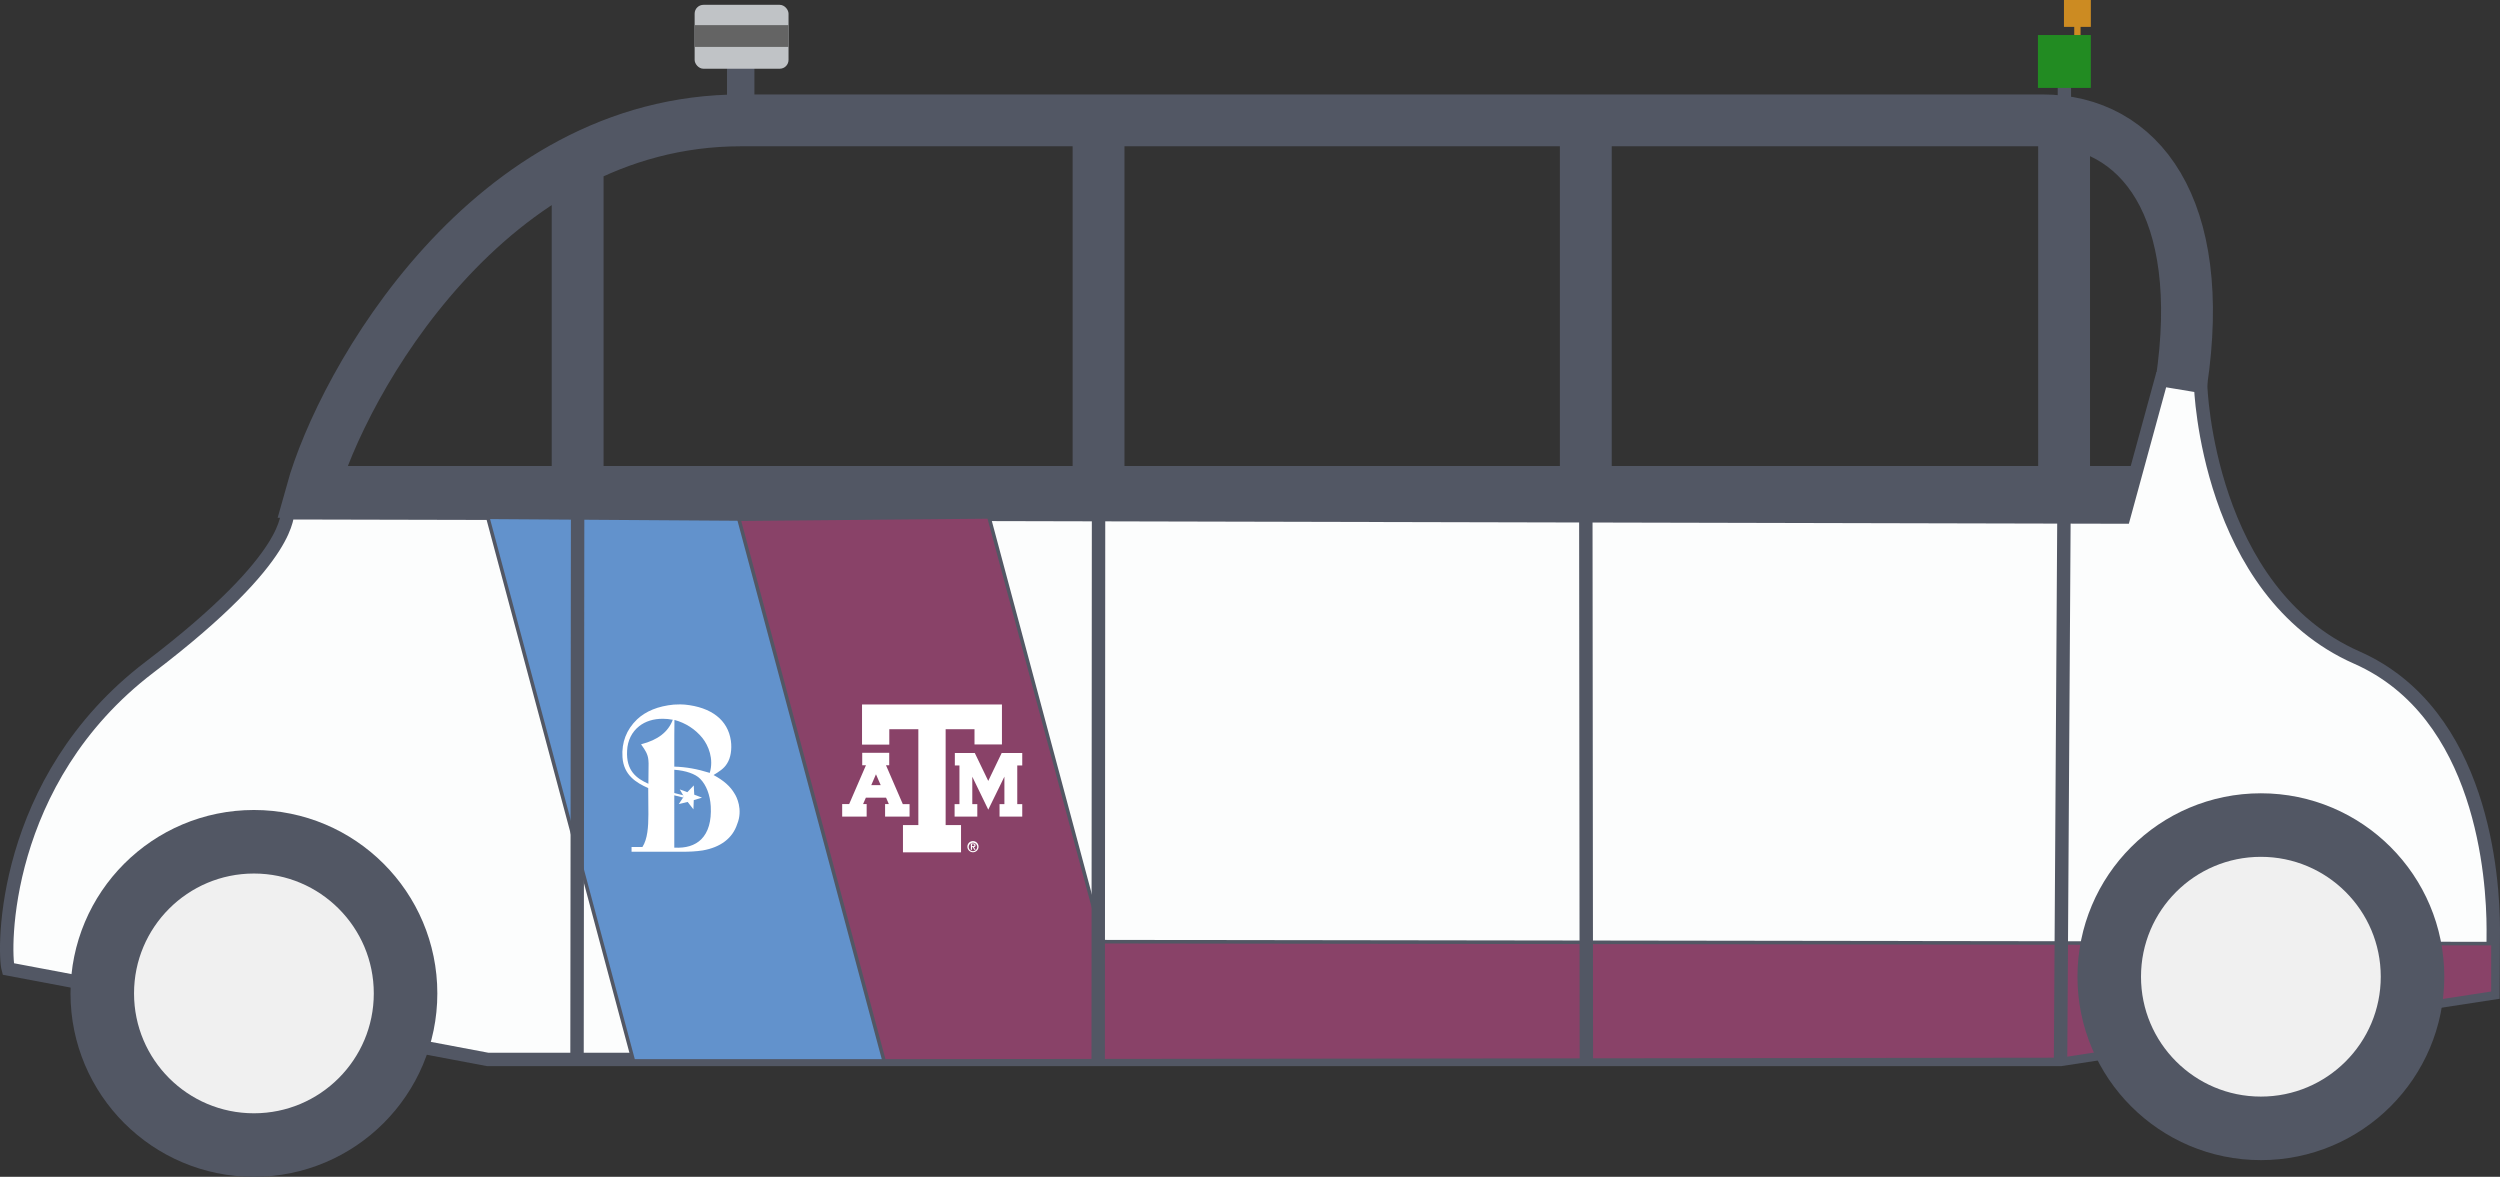 <?xml version="1.0" encoding="UTF-8" standalone="no"?>
<svg
   xmlns:dc="http://purl.org/dc/elements/1.1/"
   xmlns:cc="http://creativecommons.org/ns#"
   xmlns:rdf="http://www.w3.org/1999/02/22-rdf-syntax-ns#"
   xmlns:svg="http://www.w3.org/2000/svg"
   xmlns="http://www.w3.org/2000/svg"
   xmlns:sodipodi="http://sodipodi.sourceforge.net/DTD/sodipodi-0.dtd"
   xmlns:inkscape="http://www.inkscape.org/namespaces/inkscape"
   width="186.371mm"
   height="87.73mm"
   viewBox="0 0 186.371 87.73"
   version="1.1"
   id="svg8"
   inkscape:version="1.0.1 (0767f8302a, 2020-10-17)"
   sodipodi:docname="GolfCart.svg">
  <rect x="0" y="0" width="186.371" height="87.73" fill="#333333" stroke="none"/>
  <defs
     id="defs2" />
  <sodipodi:namedview
     id="base"
     pagecolor="#ffffff"
     bordercolor="#666666"
     borderopacity="1.0"
     inkscape:pageopacity="0.0"
     inkscape:pageshadow="2"
     inkscape:zoom="1.4"
     inkscape:cx="300.14889"
     inkscape:cy="154.18908"
     inkscape:document-units="mm"
     inkscape:current-layer="layer1"
     inkscape:document-rotation="0"
     showgrid="false"
     inkscape:window-width="1848"
     inkscape:window-height="1043"
     inkscape:window-x="72"
     inkscape:window-y="0"
     inkscape:window-maximized="1"
     fit-margin-top="0"
     fit-margin-left="0"
     fit-margin-right="0"
     fit-margin-bottom="0" />
  <g
     inkscape:label="Layer 1"
     inkscape:groupmode="layer"
     id="layer1"
     transform="translate(-33.968,-226.045)">
    <rect
       style="fill:#525764;fill-opacity:1;stroke:none;stroke-width:2.344;stroke-miterlimit:4;stroke-dasharray:none;stroke-opacity:1"
       id="rect2456-7"
       width="0.995"
       height="7.027"
       x="187.368"
       y="230.235"
       ry="0.43" />
    <path
       id="path912"
       style="fill:none;stroke:#525764;stroke-width:3.865;stroke-linecap:butt;stroke-linejoin:miter;stroke-miterlimit:4;stroke-dasharray:none;stroke-opacity:1"
       d="m 187.844,262.716 h 8.148 m -43.805,0 h 35.657 v -26.794 m -71.98,26.794 h 36.323 v -27.794 m -75.157,27.794 h 38.833 v -27.285 m 80.719,19.156 c 1.955,-13.047 -3.074,-19.569 -10.355,-19.569 H 89.198 c -18.789,0 -29.729,19.576 -31.989,27.698 h 19.821 v -23.722" />
    <path
       style="fill:#fcfdfd;fill-opacity:1;stroke:#525764;stroke-width:1;stroke-linecap:butt;stroke-linejoin:miter;stroke-miterlimit:4;stroke-dasharray:none;stroke-opacity:1"
       d="m 198.025,254.838 c 0,0 0.485,15.307 11.637,20.227 9.418,4.156 10.17,16.502 10.176,20.239 0.001,0.688 -0.023,4.768 -0.023,4.768 l -32.235,4.953 H 70.332 l -35.752,-6.744 c -0.35,-1.294 -0.569,-14.045 10.544,-22.505 11.118,-8.464 10.047,-11.49 10.358,-11.504 l 136.807,0.318 2.799,-10.24 z"
       id="path887"
       sodipodi:nodetypes="cssccccscccc" />
    <path
       style="fill:#6292cc;fill-opacity:1;stroke:#525764;stroke-width:0.265px;stroke-linecap:butt;stroke-linejoin:miter;stroke-opacity:1"
       d="m 70.33,264.61 10.859,40.525 H 102.33 L 91.509,264.751 Z"
       id="path891"
       sodipodi:nodetypes="ccccc" />
    <path
       style="fill:#894268;fill-opacity:1;stroke:#525764;stroke-width:0.265px;stroke-linecap:butt;stroke-linejoin:miter;stroke-opacity:1"
       d="m 89.054,264.751 10.821,40.384 87.705,-0.109 32.235,-4.953 2e-5,-3.684 -103.642,-0.144 -8.484,-31.664 z"
       id="path893"
       sodipodi:nodetypes="cccccccc" />
    <circle
       style="fill:#f0f0f0;fill-opacity:1;stroke:#525764;stroke-width:4.737;stroke-miterlimit:4;stroke-dasharray:none;stroke-opacity:1"
       id="path847"
       cx="52.897"
       cy="300.102"
       r="11.305" />
    <circle
       style="fill:#f0f0f0;fill-opacity:1;stroke:#525764;stroke-width:4.737;stroke-miterlimit:4;stroke-dasharray:none;stroke-opacity:1"
       id="path847-3"
       cx="202.513"
       cy="298.857"
       r="11.305" />
    <path
       id="path909"
       style="fill:none;stroke:#525764;stroke-width:1;stroke-linecap:butt;stroke-linejoin:miter;stroke-miterlimit:4;stroke-dasharray:none;stroke-opacity:1"
       d="m 187.58,305.025 0.263,-42.309 m -35.614,42.469 -0.042,-42.469 m -36.351,42.684 0.028,-42.684 m -38.88,42.436 0.047,-42.436"
       sodipodi:nodetypes="cccccccc" />
    <g
       id="g1099"
       transform="matrix(0.123,0,0,0.123,79.918,277.98)"
       style="fill:#ffffff;fill-opacity:1">
      <g
         id="g1073"
         style="fill:#ffffff;fill-opacity:1">
        <path
           class="st0"
           d="m 71.7,58.9 c -2.6,-4.5 -6.5,-8 -12.8,-11.4 3.2,-2 6.3,-3.8 8.2,-7 2.2,-3.4 3,-8.6 2.3,-13.8 C 67.6,14.2 57.7,6.4 41.4,4.8 h -0.2 c -1,-0.1 -3.5,-0.2 -6,0 -0.1,0 -0.2,0 -0.3,0 -9.6,0.9 -17.1,4 -22.4,9 C 6.1,20 3.1,27.7 3.7,36.7 4.4,47.5 12,52.2 19.3,55.4 l 0.1,15.8 v 0 0.2 c 0,7.4 -0.5,14.9 -3.6,19.7 H 9.2 V 94 h 7.2 c 3.1,0 6.4,0 9.5,0 3.3,0 6.6,0 9.8,0 1.5,0 2.9,0 4.3,0 4.3,0 8.5,-0.2 12.3,-0.8 10.9,-1.9 18.1,-7.4 20.9,-15.9 3.7,-9 -0.5,-16.9 -1.5,-18.4 z M 35.1,42.4 c 0,-3.5 0,-7 0,-10.5 0,-5.8 0,-11.9 0.1,-17.6 0,0 0,-0.1 0,-0.2 6.7,1.8 12.6,5.6 16.9,10.9 3.8,4.7 7,12.8 4.5,21.2 -7.7,-2.4 -14.4,-3.6 -21.5,-3.8 z m 0,17.4 4.8,1.2 v 0 c 0.2,0 0.4,0.1 0.6,0.2 l 0.2,0.1 v -0.2 c 0.1,-0.3 0.2,-0.7 0.3,-1 l 0.1,-0.2 h -0.2 c -0.1,0 -0.2,-0.1 -0.4,-0.1 -0.2,-0.1 -0.4,-0.1 -0.6,-0.2 H 39.8 C 38.3,59.2 36.7,58.8 35.1,58.4 V 44.3 c 6.9,0.5 12.8,2.5 15.7,5.5 3.7,3.7 6,9.8 6.4,16.6 0.5,9.1 -1.5,15.8 -5.8,20.1 -3.8,3.7 -9.2,5.4 -16.3,5 z m -20,-30.7 c 0.2,0.2 0.3,0.5 0.5,0.7 1.6,2.3 3.5,4.9 3.8,8.6 0.1,1.3 0.2,2.6 0.1,4.5 l -0.1,9.9 C 12.3,49.6 5.8,45 6.5,32.7 6.8,26.5 9.4,21.4 13.8,17.9 c 3.8,-3 8.7,-4.5 14.3,-4.5 2,0 4,0.2 6.1,0.6 -2.8,7.4 -9,12.2 -19,14.8 L 15,28.9 Z"
           id="path1070"
           style="fill:#ffffff;fill-opacity:1" />
        <polygon
           id="star"
           class="st1"
           points="40.9,60.5 37.8,65.1 43.2,63.8 46.7,68.3 46.9,62.7 51.9,61.2 47.2,59.4 46.9,53.8 43,57.9 38.4,56.2 "
           style="fill:#ffffff;fill-opacity:1" />
      </g>
      <g
         id="g1097"
         style="fill:#ffffff;fill-opacity:1" />
    </g>
    <g
       id="g2413"
       transform="matrix(0.08,0,0,0.08,94.823,275.434)"
       style="fill:#ffffff;fill-opacity:1">
      <polygon
         class="cls-1"
         points="150.02,143.62 150.02,142.08 150.02,133.51 150.02,131.97 148.48,131.97 145.35,131.97 145.35,106.42 158.86,134.28 160.23,137.12 161.62,134.28 175.27,106.36 175.27,131.97 172.28,131.97 170.74,131.97 170.74,133.51 170.74,142.08 170.74,143.62 172.28,143.62 190.36,143.62 191.9,143.62 191.9,142.08 191.9,133.51 191.9,131.97 190.36,131.97 187.25,131.97 187.25,95.96 190.36,95.96 191.9,95.96 191.9,94.43 191.9,85.85 191.9,84.32 190.36,84.32 173.7,84.32 172.73,84.32 172.31,85.19 160.22,110.34 148.1,85.19 147.69,84.32 146.72,84.32 130.63,84.32 129.09,84.32 129.09,85.85 129.09,94.43 129.09,95.96 130.63,95.96 133.38,95.96 133.38,131.97 130.4,131.97 128.86,131.97 128.86,133.51 128.86,142.08 128.86,143.62 130.4,143.62 148.48,143.62 "
         id="polygon1823"
         style="fill:#ffffff;fill-opacity:1" />
      <path
         class="cls-1"
         d="m 86.9,131.94 v 11.64 H 64.08 v -11.64 h 3.51 l -2.6,-6 H 46.18 l -2.6,6 h 3.33 v 11.64 H 24.1 v -11.64 h 6.5 L 46.24,95.77 H 42.78 V 84.11 h 25.16 v 11.66 h -3 l 15.65,36.18 H 86.9 Z M 55.58,104.16 51.21,114.27 H 60 Z"
         id="path1825"
         style="fill:#ffffff;fill-opacity:1" />
      <polygon
         class="cls-1"
         points="134.85,151.49 133.08,151.49 120.51,151.49 120.51,62.16 147.41,62.16 147.41,74.59 147.41,76.35 149.17,76.35 171.23,76.35 172.98,76.35 172.98,74.59 172.98,40.86 172.98,39.11 171.23,39.11 44.36,39.11 42.6,39.11 42.6,40.86 42.6,74.75 42.6,76.51 44.36,76.51 66.27,76.51 68.01,76.51 68.01,74.75 68.01,62.16 95.08,62.16 95.08,151.49 82.49,151.49 80.74,151.49 80.74,153.24 80.74,175.14 80.74,176.89 82.49,176.89 133.08,176.89 134.85,176.89 134.85,175.14 134.85,153.24 "
         id="polygon1827"
         style="fill:#ffffff;fill-opacity:1" />
      <polygon
         class="cls-2"
         points="124.15,166.51 124.15,162.01 129.51,156.5 129.51,171.65 "
         id="polygon1829"
         style="fill:#ffffff;fill-opacity:1" />
      <polygon
         class="cls-2"
         points="115.2,56.98 115.2,156.9 109.84,162.18 109.84,51.63 "
         id="polygon1831"
         style="fill:#ffffff;fill-opacity:1" />
      <polygon
         class="cls-2"
         points="158.07,49.68 53.16,49.68 47.63,44.31 165.01,44.31 "
         id="polygon1833"
         style="fill:#ffffff;fill-opacity:1" />
      <polygon
         class="cls-2"
         points="167.85,47.16 167.85,71.46 162.49,66.34 162.49,52.69 "
         id="polygon1835"
         style="fill:#ffffff;fill-opacity:1" />
      <path
         class="cls-1"
         d="m 140.77,171.62 a 5.2,5.2 0 1 1 5.2,5.2 5.21,5.21 0 0 1 -5.2,-5.2 z m 9.14,0 a 3.94,3.94 0 1 0 -3.94,4.19 4,4 0 0 0 3.94,-4.19 z m -5.94,-3 h 2.19 c 1.41,0 2.17,0.5 2.17,1.73 A 1.47,1.47 0 0 1 146.8,172 l 1.59,2.58 h -1.12 L 145.73,172 h -0.66 v 2.54 H 144 Z m 1.1,2.52 h 1 c 0.65,0 1.21,-0.08 1.21,-0.87 0,-0.79 -0.63,-0.81 -1.19,-0.81 h -1 z"
         id="path1837"
         style="fill:#ffffff;fill-opacity:1" />
    </g>
    <rect
       style="fill:#525764;fill-opacity:1;stroke:none;stroke-width:3.359;stroke-miterlimit:4;stroke-dasharray:none;stroke-opacity:1"
       id="rect2456"
       width="2.042"
       height="7.027"
       x="88.166"
       y="229.625"
       ry="0.43" />
    <g
       id="g2477"
       transform="translate(0.138,3.226)">
      <rect
         style="fill:#c0c3c6;fill-opacity:1;stroke:none;stroke-width:4.45;stroke-miterlimit:4;stroke-dasharray:none;stroke-opacity:1"
         id="rect2454"
         width="7"
         height="4.764"
         x="85.614"
         y="223.179"
         ry="0.658" />
      <rect
         style="fill:#646464;fill-opacity:1;stroke:none;stroke-width:3.427;stroke-miterlimit:4;stroke-dasharray:none;stroke-opacity:1"
         id="rect2473"
         width="7"
         height="1.625"
         x="85.614"
         y="224.692"
         ry="0" />
    </g>
    <g
       id="g2518"
       transform="translate(-1.296,1.78)">
      <rect
         style="fill:#cc8b22;fill-opacity:1;stroke:none;stroke-width:4.985;stroke-miterlimit:4;stroke-dasharray:none;stroke-opacity:1"
         id="rect2481"
         width="2.004"
         height="2.004"
         x="189.129"
         y="224.265" />
      <rect
         style="fill:#cc8b22;fill-opacity:1;stroke:none;stroke-width:3.129;stroke-miterlimit:4;stroke-dasharray:none;stroke-opacity:1"
         id="rect2511"
         width="0.47"
         height="0.924"
         x="189.896"
         y="226.206" />
      <rect
         style="fill:#228b22;fill-opacity:1;stroke:none;stroke-width:3.584;stroke-miterlimit:4;stroke-dasharray:none;stroke-opacity:1"
         id="rect2479"
         width="3.943"
         height="3.943"
         x="187.189"
         y="226.876" />
    </g>
  </g>
</svg>
